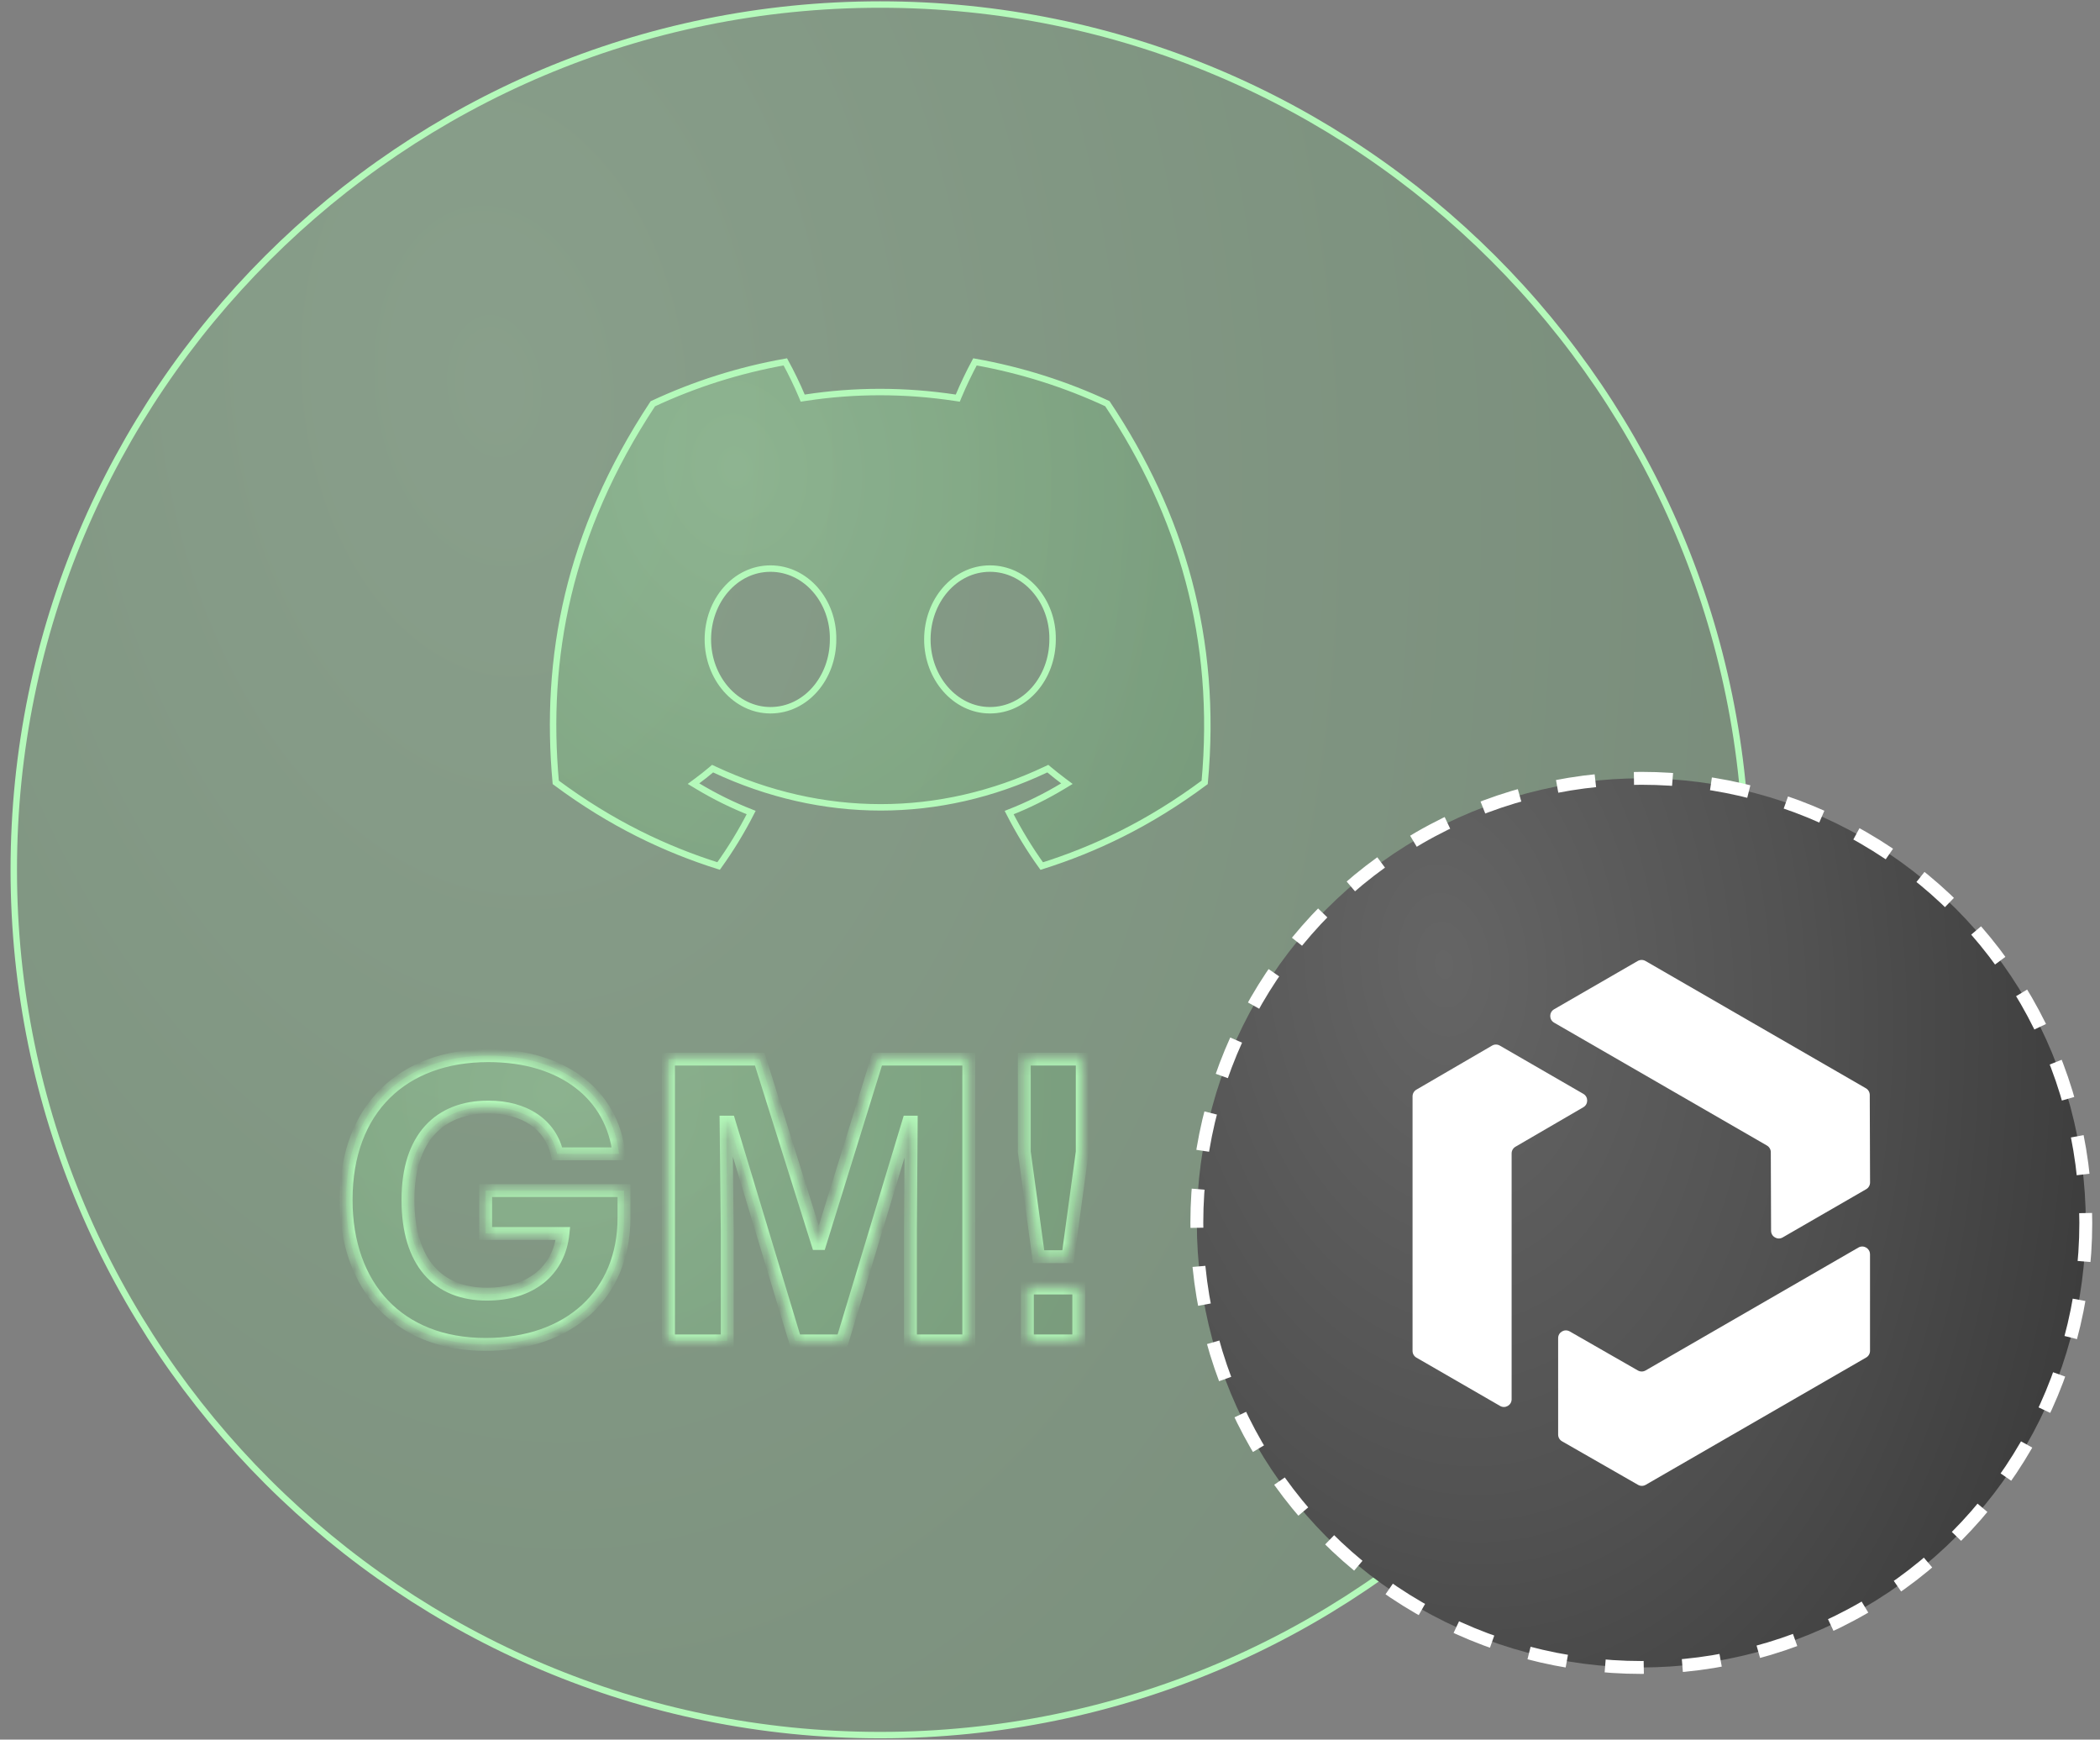 <svg width="163" height="135" viewBox="0 0 163 135" fill="none" xmlns="http://www.w3.org/2000/svg">
<rect x="0" y="0" width="163" height="135" fill="#808080" stroke="none"/>
<path d="M135.573 67.501C135.573 104.586 105.464 134.65 68.321 134.65C31.179 134.65 1.069 104.586 1.069 67.501C1.069 30.416 31.179 0.352 68.321 0.352C105.464 0.352 135.573 30.416 135.573 67.501Z" fill="url(#paint0_radial_23588_583)" fill-opacity="0.27" stroke="#B4F9BA" stroke-width="0.5"/>
<path d="M78.329 63.059C79.779 62.491 81.173 61.802 82.495 61.005L82.813 60.813L82.516 60.591C82.157 60.322 81.801 60.04 81.453 59.75L81.331 59.648L81.186 59.716C72.917 63.631 63.827 63.631 55.456 59.716L55.311 59.648L55.189 59.751C54.846 60.04 54.491 60.321 54.128 60.59L53.828 60.812L54.148 61.005C55.466 61.798 56.856 62.487 58.306 63.055C57.565 64.509 56.718 65.895 55.777 67.205C51.654 65.903 47.462 63.929 43.137 60.715C42.26 51.095 44.067 41.342 50.671 31.334C53.901 29.826 57.352 28.721 60.957 28.082C61.393 28.879 61.89 29.897 62.23 30.715L62.305 30.895L62.499 30.866C66.346 30.276 70.229 30.276 74.149 30.866L74.342 30.895L74.417 30.715C74.758 29.896 75.244 28.878 75.675 28.082C79.276 28.722 82.723 29.822 85.952 31.326C91.682 39.907 94.534 49.572 93.506 60.715C89.181 63.933 84.985 65.907 80.858 67.21C79.913 65.899 79.07 64.51 78.329 63.059ZM54.943 49.623C54.943 52.609 57.102 55.117 59.803 55.117C62.548 55.117 64.666 52.609 64.663 49.624C64.708 46.63 62.545 44.124 59.803 44.124C57.056 44.124 54.943 46.638 54.943 49.623ZM71.98 49.623C71.98 52.609 74.14 55.117 76.84 55.117C79.586 55.117 81.7 52.608 81.701 49.624C81.746 46.63 79.583 44.124 76.84 44.124C74.094 44.124 71.98 46.638 71.98 49.623Z" fill="url(#paint1_radial_23588_583)" fill-opacity="0.27" stroke="#B4F9BA" stroke-width="0.5"/>
<mask id="path-3-inside-1_23588_583" fill="white">
<path d="M37.695 104.331C30.915 104.331 26.865 99.831 26.865 93.111C26.865 86.031 31.275 81.921 37.905 81.921C43.725 81.921 47.535 84.981 48.045 89.54H43.245C42.735 87.26 40.725 85.91 37.905 85.91C34.125 85.91 31.665 88.281 31.665 93.111C31.665 97.971 34.005 100.431 37.785 100.431C41.175 100.431 43.395 98.63 43.695 95.721H37.695V92.391H48.435V94.49C48.435 100.461 44.175 104.331 37.695 104.331ZM51.887 104.061V82.191H58.967L63.467 96.501H63.647L68.087 82.191H75.197V104.061H70.667V95.421L70.727 87.081H70.517L65.387 104.061H61.727L56.597 87.081H56.357L56.447 95.481V104.061H51.887ZM80.614 97.52L79.504 89.391V82.191H84.004V89.391L82.894 97.52H80.614ZM79.744 104.061V99.951H83.734V104.061H79.744Z"/>
</mask>
<path d="M37.695 104.331C30.915 104.331 26.865 99.831 26.865 93.111C26.865 86.031 31.275 81.921 37.905 81.921C43.725 81.921 47.535 84.981 48.045 89.54H43.245C42.735 87.26 40.725 85.91 37.905 85.91C34.125 85.91 31.665 88.281 31.665 93.111C31.665 97.971 34.005 100.431 37.785 100.431C41.175 100.431 43.395 98.63 43.695 95.721H37.695V92.391H48.435V94.49C48.435 100.461 44.175 104.331 37.695 104.331ZM51.887 104.061V82.191H58.967L63.467 96.501H63.647L68.087 82.191H75.197V104.061H70.667V95.421L70.727 87.081H70.517L65.387 104.061H61.727L56.597 87.081H56.357L56.447 95.481V104.061H51.887ZM80.614 97.52L79.504 89.391V82.191H84.004V89.391L82.894 97.52H80.614ZM79.744 104.061V99.951H83.734V104.061H79.744Z" fill="url(#paint2_radial_23588_583)" fill-opacity="0.27"/>
<path d="M48.045 89.54V90.04H48.605L48.542 89.485L48.045 89.54ZM43.245 89.54L42.758 89.65L42.845 90.04H43.245V89.54ZM43.695 95.721L44.193 95.772L44.25 95.221H43.695V95.721ZM37.695 95.721H37.195V96.221H37.695V95.721ZM37.695 92.391V91.891H37.195V92.391H37.695ZM48.435 92.391H48.935V91.891H48.435V92.391ZM37.695 103.831C34.42 103.831 31.852 102.747 30.101 100.897C28.347 99.043 27.365 96.371 27.365 93.111H26.365C26.365 96.57 27.409 99.508 29.375 101.584C31.344 103.664 34.191 104.831 37.695 104.831V103.831ZM27.365 93.111C27.365 89.676 28.433 87.016 30.251 85.216C32.07 83.414 34.694 82.421 37.905 82.421V81.421C34.487 81.421 31.59 82.482 29.547 84.505C27.503 86.53 26.365 89.465 26.365 93.111H27.365ZM37.905 82.421C40.73 82.421 43.024 83.163 44.663 84.418C46.296 85.668 47.308 87.449 47.548 89.596L48.542 89.485C48.273 87.072 47.125 85.043 45.271 83.624C43.422 82.208 40.901 81.421 37.905 81.421V82.421ZM48.045 89.04H43.245V90.04H48.045V89.04ZM43.733 89.431C43.158 86.86 40.888 85.41 37.905 85.41V86.41C40.563 86.41 42.313 87.661 42.758 89.65L43.733 89.431ZM37.905 85.41C35.908 85.41 34.201 86.04 32.998 87.363C31.801 88.68 31.165 90.616 31.165 93.111H32.165C32.165 90.775 32.76 89.112 33.738 88.036C34.71 86.966 36.123 86.41 37.905 86.41V85.41ZM31.165 93.111C31.165 95.614 31.768 97.577 32.93 98.92C34.101 100.274 35.782 100.931 37.785 100.931V99.93C36.009 99.93 34.63 99.357 33.686 98.266C32.733 97.164 32.165 95.467 32.165 93.111H31.165ZM37.785 100.931C39.567 100.931 41.088 100.457 42.212 99.557C43.341 98.653 44.03 97.348 44.193 95.772L43.198 95.669C43.061 97.003 42.49 98.053 41.587 98.776C40.678 99.504 39.394 99.93 37.785 99.93V100.931ZM43.695 95.221H37.695V96.221H43.695V95.221ZM38.195 95.721V92.391H37.195V95.721H38.195ZM37.695 92.891H48.435V91.891H37.695V92.891ZM47.935 92.391V94.49H48.935V92.391H47.935ZM47.935 94.49C47.935 97.35 46.919 99.671 45.158 101.28C43.393 102.893 40.837 103.831 37.695 103.831V104.831C41.034 104.831 43.848 103.833 45.833 102.018C47.822 100.2 48.935 97.601 48.935 94.49H47.935ZM51.887 104.061H51.387V104.561H51.887V104.061ZM51.887 82.191V81.691H51.387V82.191H51.887ZM58.967 82.191L59.444 82.041L59.334 81.691H58.967V82.191ZM63.467 96.501L62.99 96.65L63.1 97.001H63.467V96.501ZM63.647 96.501V97.001H64.015L64.124 96.649L63.647 96.501ZM68.087 82.191V81.691H67.718L67.609 82.042L68.087 82.191ZM75.197 82.191H75.697V81.691H75.197V82.191ZM75.197 104.061V104.561H75.697V104.061H75.197ZM70.667 104.061H70.167V104.561H70.667V104.061ZM70.667 95.421L70.167 95.417V95.421H70.667ZM70.727 87.081L71.227 87.084L71.23 86.581H70.727V87.081ZM70.517 87.081V86.581H70.145L70.038 86.936L70.517 87.081ZM65.387 104.061V104.561H65.758L65.865 104.205L65.387 104.061ZM61.727 104.061L61.248 104.205L61.355 104.561H61.727V104.061ZM56.597 87.081L57.075 86.936L56.968 86.581H56.597V87.081ZM56.357 87.081V86.581H55.851L55.857 87.086L56.357 87.081ZM56.447 95.481H56.947L56.947 95.475L56.447 95.481ZM56.447 104.061V104.561H56.947V104.061H56.447ZM52.387 104.061V82.191H51.387V104.061H52.387ZM51.887 82.691H58.967V81.691H51.887V82.691ZM58.49 82.341L62.99 96.65L63.944 96.351L59.444 82.041L58.49 82.341ZM63.467 97.001H63.647V96.001H63.467V97.001ZM64.124 96.649L68.564 82.339L67.609 82.042L63.169 96.352L64.124 96.649ZM68.087 82.691H75.197V81.691H68.087V82.691ZM74.697 82.191V104.061H75.697V82.191H74.697ZM75.197 103.561H70.667V104.561H75.197V103.561ZM71.167 104.061V95.421H70.167V104.061H71.167ZM71.167 95.424L71.227 87.084L70.227 87.077L70.167 95.417L71.167 95.424ZM70.727 86.581H70.517V87.581H70.727V86.581ZM70.038 86.936L64.908 103.916L65.865 104.205L70.995 87.225L70.038 86.936ZM65.387 103.561H61.727V104.561H65.387V103.561ZM62.205 103.916L57.075 86.936L56.118 87.225L61.248 104.205L62.205 103.916ZM56.597 86.581H56.357V87.581H56.597V86.581ZM55.857 87.086L55.947 95.486L56.947 95.475L56.857 87.075L55.857 87.086ZM55.947 95.481V104.061H56.947V95.481H55.947ZM56.447 103.561H51.887V104.561H56.447V103.561ZM80.614 97.52L80.119 97.588L80.178 98.02H80.614V97.52ZM79.504 89.391H79.004V89.424L79.009 89.458L79.504 89.391ZM79.504 82.191V81.691H79.004V82.191H79.504ZM84.004 82.191H84.504V81.691H84.004V82.191ZM84.004 89.391L84.5 89.458L84.504 89.424V89.391H84.004ZM82.894 97.52V98.02H83.331L83.39 97.588L82.894 97.52ZM79.744 104.061H79.244V104.561H79.744V104.061ZM79.744 99.951V99.451H79.244V99.951H79.744ZM83.734 99.951H84.234V99.451H83.734V99.951ZM83.734 104.061V104.561H84.234V104.061H83.734ZM81.11 97.453L80 89.323L79.009 89.458L80.119 97.588L81.11 97.453ZM80.004 89.391V82.191H79.004V89.391H80.004ZM79.504 82.691H84.004V81.691H79.504V82.691ZM83.504 82.191V89.391H84.504V82.191H83.504ZM83.509 89.323L82.399 97.453L83.39 97.588L84.5 89.458L83.509 89.323ZM82.894 97.02H80.614V98.02H82.894V97.02ZM80.244 104.061V99.951H79.244V104.061H80.244ZM79.744 100.451H83.734V99.451H79.744V100.451ZM83.234 99.951V104.061H84.234V99.951H83.234ZM83.734 103.561H79.744V104.561H83.734V103.561Z" fill="#B4F9BA" mask="url(#path-3-inside-1_23588_583)"/>
<circle cx="127.397" cy="94.9" r="34.5" fill="url(#paint3_radial_23588_583)" stroke="white" stroke-dasharray="3 3"/>
<g style="mix-blend-mode:luminosity">
<path d="M120.628 78.323L127.12 74.574C127.305 74.468 127.534 74.468 127.719 74.574L144.829 84.453C145.014 84.559 145.128 84.757 145.129 84.97L145.152 91.764C145.152 91.979 145.039 92.178 144.852 92.285L138.369 96.029C137.971 96.26 137.471 95.972 137.469 95.512L137.448 89.414C137.448 89.201 137.332 89.004 137.148 88.897L120.628 79.361C120.228 79.13 120.228 78.554 120.628 78.323Z" fill="white"/>
<path d="M116.432 109.103L109.942 105.356C109.755 105.249 109.641 105.052 109.641 104.837V85.079C109.641 84.866 109.755 84.669 109.94 84.56L115.813 81.142C116 81.033 116.229 81.033 116.414 81.142L122.897 84.886C123.295 85.117 123.297 85.691 122.899 85.924L117.63 88.99C117.445 89.097 117.331 89.294 117.331 89.509V108.586C117.331 109.048 116.832 109.336 116.432 109.105V109.103Z" fill="white"/>
<path d="M145.149 97.335V104.829C145.149 105.045 145.035 105.242 144.848 105.349L127.738 115.227C127.553 115.334 127.326 115.334 127.141 115.227L121.244 111.849C121.057 111.743 120.942 111.544 120.942 111.329V103.843C120.942 103.382 121.44 103.094 121.84 103.322L127.13 106.353C127.315 106.46 127.542 106.458 127.727 106.353L144.247 96.814C144.647 96.583 145.147 96.871 145.147 97.333L145.149 97.335Z" fill="white"/>
</g>
<defs>
<radialGradient id="paint0_radial_23588_583" cx="0" cy="0" r="1" gradientUnits="userSpaceOnUse" gradientTransform="translate(38.693 28.993) rotate(83.156) scale(203.207 131.22)">
<stop stop-color="#A3F5AA"/>
<stop offset="0.4" stop-color="#82D289"/>
<stop offset="0.835" stop-color="#66AB6C"/>
<stop offset="1" stop-color="#386A3C"/>
</radialGradient>
<radialGradient id="paint1_radial_23588_583" cx="0" cy="0" r="1" gradientUnits="userSpaceOnUse" gradientTransform="translate(57.067 36.313) rotate(81.2) scale(60.124 49.611)">
<stop stop-color="#A3F5AA"/>
<stop offset="0.4" stop-color="#82D289"/>
<stop offset="0.835" stop-color="#66AB6C"/>
<stop offset="1" stop-color="#386A3C"/>
</radialGradient>
<radialGradient id="paint2_radial_23588_583" cx="0" cy="0" r="1" gradientUnits="userSpaceOnUse" gradientTransform="translate(42.928 84.776) rotate(78.522) scale(54.982 58.521)">
<stop stop-color="#A3F5AA"/>
<stop offset="0.4" stop-color="#82D289"/>
<stop offset="0.835" stop-color="#66AB6C"/>
<stop offset="1" stop-color="#386A3C"/>
</radialGradient>
<radialGradient id="paint3_radial_23588_583" cx="0" cy="0" r="1" gradientUnits="userSpaceOnUse" gradientTransform="translate(112.035 74.903) rotate(83.167) scale(105.522 68.039)">
<stop stop-color="#656565"/>
<stop offset="0.4" stop-color="#525252"/>
<stop offset="0.835" stop-color="#373737"/>
<stop offset="1" stop-color="#2F2F2F"/>
</radialGradient>
</defs>
</svg>
